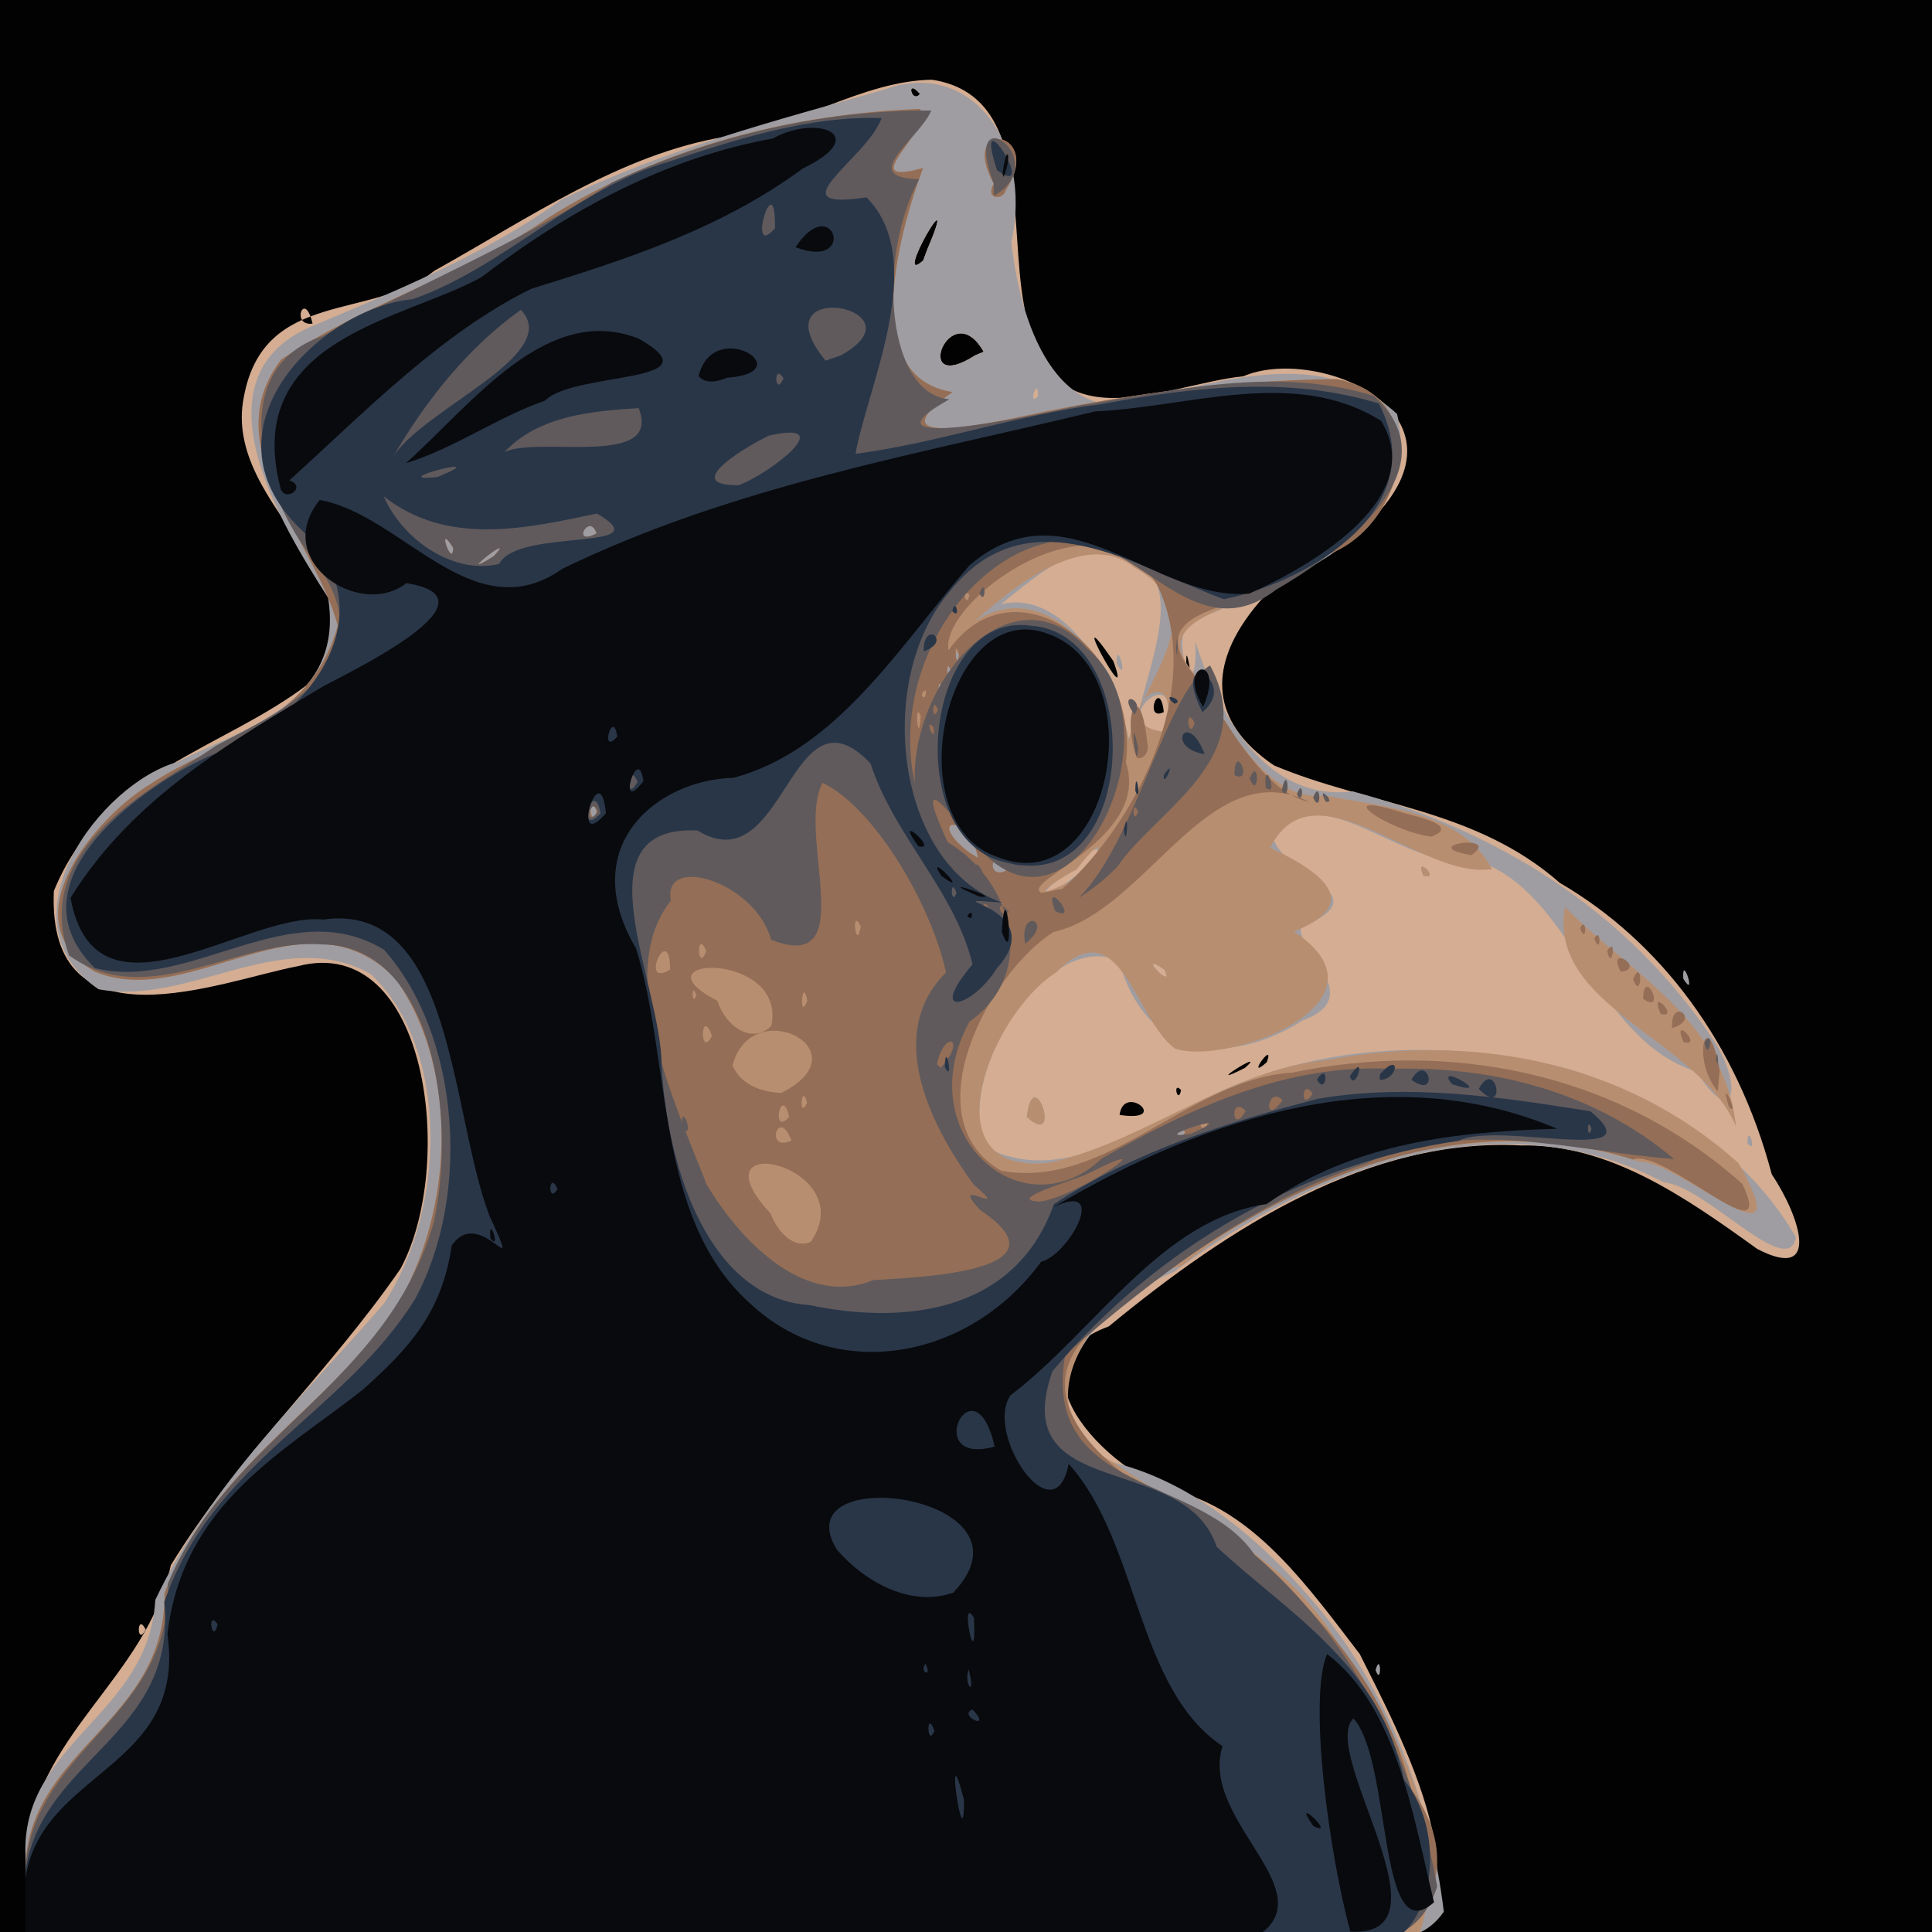 <?xml version="1.0" encoding="UTF-8" standalone="no"?>
<svg
   xmlns:dc="http://purl.org/dc/elements/1.1/"
   xmlns:cc="http://creativecommons.org/ns#"
   xmlns:rdf="http://www.w3.org/1999/02/22-rdf-syntax-ns#"
   xmlns:svg="http://www.w3.org/2000/svg"
   xmlns="http://www.w3.org/2000/svg"
   xmlns:sodipodi="http://sodipodi.sourceforge.net/DTD/sodipodi-0.dtd"
   xmlns:inkscape="http://www.inkscape.org/namespaces/inkscape"
   sodipodi:docname="plague_doctor.svg"
   height="100%"
   width="100%"
   inkscape:version="0.48.4 r9939"
   version="1.1"
   id="svg2"
   viewBox="0 0 512 512">
  <sodipodi:namedview
     pagecolor="#ffffff"
     bordercolor="#666666"
     borderopacity="1"
     objecttolerance="10"
     gridtolerance="10"
     guidetolerance="10"
     inkscape:pageopacity="0"
     inkscape:pageshadow="2"
     inkscape:window-width="1185"
     inkscape:window-height="1030"
     id="namedview44"
     showgrid="false"
     inkscape:zoom="0.23046875"
     inkscape:cx="47.796986"
     inkscape:cy="610.58696"
     inkscape:window-x="100"
     inkscape:window-y="100"
     inkscape:window-maximized="0"
     inkscape:current-layer="svg2" />
  <defs
     id="defs46">
    <filter
       color-interpolation-filters="sRGB"
       inkscape:menu-tooltip="Increase or decrease lightness and contrast"
       inkscape:menu="Color"
       inkscape:label="Lightness-Contrast"
       height="1"
       width="1"
       y="0"
       x="0"
       id="filter3108">
      <feFlood
         flood-color="rgb(0,0,0)"
         flood-opacity="1"
         result="result1"
         id="feFlood3110" />
      <feBlend
         result="result2"
         mode="normal"
         in2="SourceGraphic"
         id="feBlend3112" />
      <feComposite
         result="result3"
         operator="arithmetic"
         k2="1"
         in2="SourceGraphic"
         id="feComposite3114" />
      <feComposite
         operator="in"
         in2="SourceGraphic"
         id="feComposite3116" />
    </filter>
  </defs>
  <rect
     y="-1.911"
     x="-3.068"
     height="518.513"
     width="516.979"
     id="rect3171"
     style="opacity:0.99;fill:#000000;fill-opacity:1;fill-rule:nonzero;stroke:none" />
  <g
     id="g3014"
     transform="matrix(0.758,0,0,0.934,621.476,35.852)">
    <path
       style="fill:#d4ad92"
       d="m -810.966,487.966 c 2.661,-34.222 42.225,-49.831 50.794,-82.237 23.5,-31.032 55.222,-54.651 80.264,-84.073 19.567,-29.251 9.781,-95.521 -35.849,-85.903 -27.155,4.221 -87.651,24.507 -85.311,-21.311 17.187,-34.203 59.328,-40.199 89.157,-58.894 30.613,-28.616 -30.861,-49.297 -22.689,-81.49 7.146,-30.576 44.956,-21.4 66.489,-35.575 33.096,-14.939 65.253,-33.187 101.861,-38.089 24.759,-2.519 47.731,-15.856 72.209,-16.157 34.73,4.299 26.668,40.276 32.219,64.264 7.411,40.667 48.949,22.143 76.667,19.875 24.715,-8.7 80.732,9.545 46.409,39.36 -28.02,10.452 -82.149,45.501 -35.72,71.057 33.221,11.382 70.184,12.108 99.947,33.348 35.194,16.601 61.941,45.494 74.068,82.655 9.708,11.763 17.545,30.732 -5.083,21.19 -25.492,-14.916 -52.006,-29.871 -82.568,-29.359 -52.808,-2.249 -101.453,22.805 -144.136,51.336 -38.64,11.396 3.355,44.227 25.791,47.291 26.275,6.417 44.278,26.952 61.968,45.692 12.912,21.08 49.836,75.81 6.55,81.891 -25.834,-3.643 -51.294,-3.248 -77.213,-2.119 -131.94,0.607 -263.881,0.051 -395.822,0.246 0,-7.667 0,-15.333 0,-23 z m 42,-64 c -3.195,-5.177 -3.195,5.177 0,0 z m 340.502,-146.004 c 18.32,2.265 1.471,-9.251 -4.4e-4,0 l 4.4e-4,0 z m 21.498,-7.055 c -3.164,-2.749 -1.047,4.379 0,0 z m 22.375,-6.32 c 8.691,-6.204 -16.72,6.916 0,0 z m 7.596,-1.582 c 3.103,-6.822 -7.989,5.786 0,0 z m -36.002,-99.348 c -1.422,-10.235 -7.212,2.903 0,0 z m -17.62,-14.435 c -18.253,-21.54 7.702,17.36 0,0 z m 26.588,1.494 c -2.738,-12.561 0.502,18.871 0,0 z m -71.937,-89.29 c -11.655,-16.615 -25.837,12.929 -2.896,0.975 l 1.542,-0.519 1.354,-0.456 z m -234.649,-7.987 c -2.842,-9.958 -7.75,0.846 0,0 z m 214.811,-20.819 c 12.612,-23.981 -12.617,11.198 -1.31,2.893 l 0.671,-1.482 0.639,-1.411 z m -2.431,-44.346 c -5.071,-4.814 -3.029,2.968 0,0 z"
       id="path3028"
       inkscape:connector-curvature="0" />
    <path
       style="fill:#9f9da1"
       d="m -810.966,488.466 c -1.978,-32.311 43.262,-40.203 45.36,-72.884 19.895,-33.929 51.856,-57.653 79.926,-84.076 21.314,-26.023 23.633,-71.933 -4.677,-93.567 -30.904,-13.908 -63.376,9.254 -95.083,4.359 -35.312,-19.403 0.691,-58.486 27.668,-64.485 20.909,-8.976 58.589,-16.2 52.589,-46.574 -16.423,-20.904 -47.357,-61.722 -6.735,-76.673 30.218,-10.429 60.536,-20.194 88.367,-36.304 36.345,-14.372 74.835,-22.417 112.741,-31.2 29.561,-9.025 52.161,14.462 44.524,43.244 3.458,26.255 18.27,55.296 51.231,43.529 27.125,-5.284 59.641,-12.799 83.618,5.261 9.547,34.542 -39.611,47.133 -64.737,56.534 -20.156,-3.489 -4.509,33.593 -5.806,8.044 9.469,24.13 26.804,45.265 55.051,42.496 48.178,10.469 96.082,32.976 127.315,72.068 9.44,13.338 4.732,23.006 -7.007,7.487 -36.291,-9.29 -43.503,-51.749 -77.821,-60.135 -23.365,4.274 -54.964,-25.722 -70.416,-6.344 4.649,11.917 38.271,15.789 9.815,25.508 -1.784,6.763 23.393,19.686 0.415,26.467 -24.026,12.397 -53.904,12.137 -64.025,-16.843 -23.422,-9.482 -57.256,30.38 -46.96,52.566 26.299,11.608 54.323,-5.406 79.036,-14.346 39.472,-15.623 84.173,-16.037 125.379,-7.617 29.909,7.694 60.948,22.335 79.195,47.658 -2.615,12.55 -31.806,-14.675 -46.154,-15.533 -56.644,-24.075 -121.024,-4.761 -171.326,25.408 -21.749,6.792 -54.116,31.195 -26.712,53.151 30.98,4.273 58.89,23.223 80.673,45.571 21.561,22.453 35.971,52.53 40.414,82.814 -11.605,13.624 -32.532,4.847 -48.568,6.919 -149.097,0 -298.194,0 -447.291,0 0,-7.5 0,-15 0,-22.5 z m 585,-231.559 c -3.164,-2.749 -1.047,4.379 0,0 z m -4,-4.941 c -1.8,-4.414 -1.557,3.997 0,0 z m -182.896,-15.296 c -10.584,-5.737 4.127,6.749 0,0 z m -35.57,-23.89 c 14.973,-7.7 17.239,-17.072 1.613,-2.91 -1.157,-0.514 -14.997,8.954 -1.613,2.91 z m 23.443,-28.314 c -3.82,-23.956 34.221,-65.403 -12.866,-66.221 -16.068,-0.492 -40.18,23.706 -42.053,18.741 34.327,-20.288 61.713,34.937 54.919,47.48 z m -4.518,-34.567 c -0.13,-8.028 4.624,6.67 0,0 z m 17.291,19.436 c 7.222,-23.239 -23.924,-1.222 0,0 z m -44.75,-95.311 c 0.007,-6.264 -3.833,3.454 0,0 z m -19,-12.599 c -11.655,-16.615 -25.837,12.929 -2.896,0.975 l 1.542,-0.519 1.354,-0.456 z m -19.839,-28.807 c 12.612,-23.981 -12.617,11.198 -1.31,2.893 l 0.671,-1.482 0.639,-1.411 z m -2.431,-44.346 c -5.071,-4.814 -3.029,2.968 0,0 z M -338.966,435.466 c 1.959,-5.544 2.172,4.955 0,0 z m 130,-149.441 c -0.007,-6.264 3.833,3.454 0,0 z m -251.96,-7.511 c 2.44,-16.182 12.794,9.5 0,0 z m 229.544,-39.191 c -0.621,-7.672 4.954,6.371 0,0 z m -90.86,-29.243 c -3.494,-6.441 6.4,1.491 0,0 z"
       id="path3026"
       inkscape:connector-curvature="0" />
    <path
       style="fill:#b88e70"
       d="m -810.966,490.606 c 2.151,-33.153 49.1,-40.607 48.6,-76.963 15.843,-33.909 51.046,-49.637 75.796,-74.834 24.57,-26.867 29.429,-71.111 5.007,-99.467 -31.821,-26.441 -71.245,9.34 -105.188,-2.03 -30.636,-14.751 0.908,-44.159 19.375,-53.187 22.954,-12.594 55.958,-16.813 65.575,-44.98 -7.653,-24.046 -43.356,-50.835 -19.713,-75.555 29.796,-16.28 64.08,-23.65 93.91,-40.51 39.882,-20.055 85.153,-29.222 129.42,-30.549 3.935,6.869 -23.389,22.224 1.005,16.752 -9.601,21.047 -21.499,59.662 10.312,63.56 -31.972,18.594 24.487,6.576 37.555,4.743 31.993,-5.103 64.551,-8.137 96.766,-8.408 36.646,5.536 22.08,45.918 -7.009,50.368 -11.721,14.899 -64.604,13.844 -42.106,33.85 5.215,4.764 22.038,36.562 44.874,33.894 19.295,3.279 47.629,4.164 58.523,20.889 -24.519,3.415 -62.24,-30.95 -77.537,-6.008 16.904,6.365 33.597,15.576 8.287,23.745 37.073,19.918 -23.036,38.283 -41.598,33.224 -13.949,-8.231 -19.097,-40.005 -41.472,-21.636 -23.285,11.876 -45.431,57.944 -2.398,54.014 33.485,-6.033 62.81,-26.53 97.331,-29.181 49.078,-7.423 102.853,-0.464 143.671,29.378 22.07,31.986 -20.083,-0.44 -34.57,-0.48 -54.572,-14.149 -113.776,-0.78 -160.373,29.65 -26.21,4.854 -60.329,40.051 -23.282,55.864 27.602,16.024 60.549,25.479 79.544,53.179 18.161,21.863 39.86,51.663 26.645,81.111 -162.307,-0.498 -324.634,0.184 -486.95,-0.073 -10e-6,-6.787 10e-6,-13.573 0,-20.36 z m 405.5,-207.84 c -5.534,-3.436 -6.469,7.984 0,0 z m -7.396,-46.096 c -10.584,-5.737 4.127,6.749 0,0 z m -35.57,-23.89 c 11.525,-3.811 19.039,-19.456 4.83,-4.363 -2.688,0.729 -19.639,9.741 -4.83,4.363 z m -14.534,-2.814 c -1.8,-4.414 -1.557,3.997 0,0 z m -5.27,-1.25 c -7.612,-8.247 -7.948,3.552 0,0 z m -9.73,-3.683 c -2.979,-12.913 -18.911,-11.583 -3.267,-1.668 l 3.267,1.668 z m -133.25,-13.317 c -3.709,-5.562 -2.168,5.806 0,0 z m 185.728,-5.485 c -8.516,-25.88 37.292,-47.457 2.188,-63.616 -19.7,-12.907 -50.653,11.872 -56.388,15.665 31.779,-17.801 62.779,26.832 53.329,49.763 l 0.705,-1.466 0.166,-0.346 z m -66.478,-0.265 c -2.2,-4.488 -2.2,4.488 0,0 z m -1,-5.5 c -2.249,-5.972 -2.249,5.972 0,0 z m 80.847,-11.156 c 5.896,-24.683 -24.636,-1.722 0,0 z m -78.347,-12.344 c -1.8,-4.414 -1.557,3.997 0,0 z m 3,-5 c -1.8,-4.414 -1.557,3.997 0,0 z m 3,-4 c -1.8,-4.414 -1.557,3.997 0,0 z m -162.814,-28.513 c 9.256,-7.974 -15.561,7.9 0,0 z m -14.145,-2.42 c -6.299,-8.04 -0.17,6.409 0,0 z m 50.1,-4.067 c -2.513,-6.25 -9.182,3.96 0,0 z m 398.359,168.21 c -13.114,-24.915 -66.136,-33.89 -59.751,-62.235 21.166,18.012 55.82,31.689 59.751,62.235 z m -8.177,-18.877 c -2.404,-8.927 -3.681,7.268 0,0 z m -239.784,16.215 c 2.44,-16.182 12.794,9.5 0,0 z m 138.684,-68.434 c -3.494,-6.441 6.4,1.491 0,0 z M -472.47,13.716 c -12.654,-18.895 18.055,-15.187 4.24,1.755 -0.628,2.937 -7.478,2.971 -4.24,-1.755 z"
       id="path3024"
       inkscape:connector-curvature="0" />
    <path
       style="fill:#946e56"
       d="m -810.966,490.606 c 2.151,-33.153 49.1,-40.607 48.6,-76.963 15.843,-33.909 51.046,-49.637 75.796,-74.834 24.57,-26.867 29.429,-71.111 5.007,-99.467 -31.821,-26.441 -71.245,9.34 -105.188,-2.03 -30.636,-14.751 0.908,-44.159 19.375,-53.187 22.954,-12.594 55.958,-16.813 65.575,-44.98 -7.653,-24.046 -43.356,-50.835 -19.713,-75.555 29.796,-16.28 64.08,-23.65 93.91,-40.51 39.882,-20.055 85.153,-29.222 129.42,-30.549 3.935,6.869 -23.389,22.224 1.005,16.752 -9.601,21.047 -21.499,59.662 10.312,63.56 -31.972,18.594 24.487,6.576 37.555,4.743 31.997,-5.104 64.561,-8.138 96.78,-8.408 36.872,5.678 21.744,46.016 -7.209,50.724 -12.526,15.951 -66.419,10.602 -42.131,33.788 4.784,2.963 20.696,32.476 39.783,35.469 -35.19,-14.235 -56.805,30.999 -89.472,36.893 -22.632,11.624 -49.792,53.03 -18.279,67.752 36.936,5.448 65.688,-26.048 101.713,-27.852 53.783,-9.024 112.56,-0.935 157.446,31.621 12.403,21.548 -27.854,-10.548 -38.349,-6.963 -65.234,-17.213 -132.242,9.843 -185.638,46.153 -37.952,24.058 17.777,51.677 40.292,57.367 27.773,18.985 57.505,41.003 67.619,74.748 27.641,30.722 -12.197,54.995 -40.79,41.835 -147.806,0.425 -295.612,0.189 -443.419,0.251 -3e-5,-6.787 5e-5,-13.573 -4e-5,-20.36 z m 274.576,-176.669 c 18.113,-21.707 -42.354,-32.739 -14.117,-8.017 2.381,5.068 8.045,10.259 14.117,8.017 z m -6.789,-28.721 c -4.707,-9.984 -9.457,3.647 0,0 z m 137.713,-2.45 c -5.534,-3.436 -6.469,7.984 0,0 z m 7.957,-2.87 c -5.083,-3.595 -2.091,5.862 0,0 z m -146.457,-1.395 c -2.848,-9.629 -6.555,5.958 0,0 z m 6.25,-3.952 c -1.862,-6.369 -3.206,5.251 0,0 z m -9.003,-2.833 c 29.459,-12.025 -10.48,-28.497 -17.082,-7.762 3.196,5.837 10.954,7.57 17.082,7.762 z m -24.247,-16.143 c -3.987,-8.901 -4.469,6.835 0,0 z m 20.75,-2.868 c 5.526,-21.565 -49.208,-19.798 -18.822,-7.106 2.725,7.25 12.072,12.472 18.822,7.106 z m 12.574,-7.142 c -1.814,-7.631 -3.019,6.436 0,0 z m -38.824,-1.598 c -1.8,-4.414 -1.557,3.997 0,0 z m -9.13,-7.25 c -0.136,-14.147 -11.175,5.611 0,0 z m 12.63,-5.25 c -3.503,-6.836 -3.205,6.789 0,0 z m 54,-7.059 c -3.636,-5.9 -1.475,7.982 0,0 z m 70.534,-10.627 c 24.647,-17.764 50.23,-56.115 33.451,-85.641 -19.965,-29.616 -76.644,4.144 -73.266,17.988 22.85,-26.283 66.698,-0.533 62.021,31.872 8.677,21.528 -37.249,33.665 -29.617,36.958 l 3.23,-0.459 4.18,-0.718 0,0 z m 25.892,-37.256 c -5.419,-12.83 1.4,-22.992 3.782,-4.043 0.878,2.33 -1.51,5.03 -3.782,4.043 z m -43.425,37.442 2.444,2.571 -2.444,-2.571 z m -1.951,-5.441 c -5.619,-7.746 -7.371,3.269 0,0 z m -10.049,-3.493 c -2.979,-12.913 -18.911,-11.583 -3.267,-1.668 l 3.267,1.668 z m -133.25,-13.317 c -3.709,-5.562 -2.168,5.806 0,0 z m 119.25,-5.75 c -2.2,-4.488 -2.2,4.488 0,0 z m -1,-5.5 c -2.249,-5.972 -2.249,5.972 0,0 z m -5.015,-15.75 c -2.5,-4.888 -0.765,9.945 0,0 z m 1.822,-7.276 c -3.185,0.983 0.14,4.016 0,0 z m 5.693,-0.474 c -1.8,-4.414 -1.557,3.997 0,0 z m 3,-5 c -1.8,-4.414 -1.557,3.997 0,0 z m 2.862,-4.5 c -1.895,-6.033 -1.209,5.402 0,0 z m 3.638,-17.059 c -3.164,-2.749 -1.047,4.379 0,0 z m -166.314,-10.954 c 9.256,-7.974 -15.561,7.9 0,0 z m -14.145,-2.42 c -6.299,-8.04 -0.17,6.409 0,0 z m 50.1,-4.067 c -2.513,-6.25 -9.182,3.96 0,0 z m 395.89,162.707 c -3.809,-10.184 4.216,3.491 0,0 z m -3.892,-4.401 c -9.583,-9.175 -3.591,-25.486 0.67,-5.908 l -0.67,5.908 z m -11.973,-13.973 c -4.439,-8.333 7.168,1.623 0,0 z m -4,-4 c -0.706,-9.126 10.449,-2.447 0,0 z m -4,-4 c -4.439,-8.333 7.168,1.623 0,0 z m -6.132,-4.278 c 0.241,-9.688 8.415,4.719 0,0 z m -3.534,-5.555 c 3.503,-6.836 3.205,6.789 0,0 z m -4.31,-2.143 c -5.218,-8.325 9.231,-0.743 0,0 z m -4.69,-5.94 c 3.639,-4.577 1.447,6.46 0,0 z m -4.5,-3.417 c 2.382,-3.982 2.366,5.303 0,0 z m -5,-3 c 2.382,-3.982 2.366,5.303 0,0 z m -38,-20.713 c -20.263,-2.775 11.269,-6.369 0,0 z m -13.973,-5.243 c -15.043,-1.568 -37.22,-13.924 -9.217,-6.619 2.511,0.619 19.775,3.388 9.217,6.619 z M -472.47,13.716 c -12.654,-18.895 18.055,-15.187 4.24,1.755 -0.628,2.937 -7.478,2.971 -4.24,-1.755 z"
       id="path3022"
       inkscape:connector-curvature="0" />
    <path
       style="fill:#605a5c"
       d="m -810.966,491.095 c 3.57,-33.933 51.179,-42.362 49.752,-80.134 21.807,-42.357 76.928,-56.524 92.971,-102.564 8.159,-29.67 -0.215,-78.622 -38.915,-78.799 -29.571,-1.982 -60.708,19.321 -88.601,3.098 -13.559,-31.09 30.047,-47.495 51.554,-59.584 23.099,-9.79 60.654,-23.551 34.298,-52.39 -18.555,-18.233 -31.456,-54.422 2.751,-63.724 33.794,-14.734 68.927,-26.528 101.567,-43.722 35.504,-13.293 73.379,-20.488 111.321,-20.31 -4.405,8.299 -26.071,19.002 -4.317,19.516 -15.145,23.218 -10.893,61.182 10.665,62.404 -35.219,15.92 31.982,4.237 44.446,1.946 34.148,-4.485 69.969,-11.421 103.832,-2.897 29.816,21.502 -15.749,46.377 -34.194,55.047 -30.73,19.224 -51.285,-21.023 -80.71,-13.161 -29.568,5.915 -53.746,37.685 -45.513,67.937 -1.369,-29.172 34.093,-61.79 60.336,-38.047 32.515,21.548 -2.959,85.221 -36.068,58.125 -8.635,-8.108 -26.764,-28.089 -12.779,-3.245 21.798,10.425 32.396,36.453 7.597,50.955 -21.227,31.523 18.218,60.164 46.293,38.779 31.896,-14.783 65.281,-26.907 100.968,-25.448 34.449,-0.812 70.241,5.887 99.108,25.588 -35.933,-2.164 -72.811,-11.926 -107.882,1.34 -38.387,10.349 -72.719,31.452 -104.953,54.143 -8.719,39.588 47.438,34.148 66.141,56.784 31.75,21.877 55.771,56.55 63.872,94.189 -11.836,28.96 -53.49,7.899 -78.358,13.757 -138.393,0.753 -276.788,0.035 -415.182,0.287 -3e-5,-6.624 5e-5,-13.247 -4e-5,-19.871 z m 296.324,-166.264 c 13.717,-0.745 70.458,-2.033 37.44,-19.887 -11.972,-10.419 12.198,2.876 -2.319,-7.26 -15.497,-17.242 -30.937,-42.883 -9.628,-60.154 -5.419,-20.131 -25.648,-47.079 -43.132,-53.79 -9.579,14.061 13.969,54.688 -17.998,44.524 -5.697,-16.736 -38.291,-24.301 -35.032,-11.132 -20.293,20.635 1.862,58.297 12.479,80.578 12.864,17.436 35.333,34.826 58.189,27.122 z m -66.727,-42.709 c -1.016,-9.564 4.987,3.008 0,0 z m 124.903,20.422 c 12.441,-0.882 46.841,-20.147 17.271,-8.06 -2.596,1.397 -30.289,7.623 -17.271,8.06 z m 52.982,-19.236 c 21.07,-7.772 -17.891,2.22 0,0 z m 19.093,-6.464 c -5.511,-4.85 -5.059,7.303 0,0 z m 12.925,-3.08 c -5.386,-4.539 -7.142,8.19 0,0 z m 10.5,-1.8 c -3.921,-4.99 -4.476,5.586 0,0 z m -130,-7.405 c 9.269,-8.375 1.274,-10.953 -1.359,-0.958 l 1.359,0.958 0,3e-5 z m 12.811,-17.634 c 7.866,-4.587 -12.315,8.8 0,0 z m 10.92,-26.654 c -5.071,-4.814 -3.029,2.968 0,0 z m -6.731,-0.69 c -2.508,-4.365 -3.742,2.849 0,0 z m -137,-27.45 c -1.793,-5.762 -5.364,5.029 0,0 z M -493.509,167.897 c -3.723,-3.01 1.008,5.759 0,0 z m 1.543,-4.931 c -2.2,-4.488 -2.2,4.488 0,0 z m -155.314,-43.513 c 9.256,-7.974 -15.561,7.9 0,0 z m -14.145,-2.42 c -6.299,-8.04 -0.17,6.409 0,0 z m 50.1,-4.067 c -2.513,-6.25 -9.182,3.96 0,0 z m 391.438,149.583 c 0.195,-5.346 1.355,3.188 0,0 z m -4.079,-5.167 c 3.639,-4.577 1.447,6.46 0,0 z m -237.529,-28.003 c -2.325,-10.42 10.605,-6.59 0,0 z m 10.529,-9.259 c -4.874,-10.527 9.364,3.798 0,0 z m 8.325,-3.813 c 20.005,-16.26 30.285,-58.359 45.819,-65.872 17.584,26.46 -18.806,40.905 -32.378,57.046 -4.104,3.469 -8.648,6.403 -13.441,8.826 z m 20.675,-24.342 c -2.2,-4.488 -2.2,4.488 0,0 z m 19.75,-25.25 c -3.709,-5.562 -2.168,5.806 0,0 z m -76.75,41.75 c -0.077,-6.586 8.21,10.422 0,0 z m 122.583,-19.366 c -3.792,-5.639 4.193,0.642 0,0 z m -4.416,-1.134 c 2.659,-5.979 3.138,5.172 0,0 z m -5.667,-1 c 2.366,-5.303 2.382,3.982 0,0 z m -5.312,-1.062 c 2.091,-8.394 3.292,3.967 0,0 z m -5.591,-0.781 c -1.016,-9.564 4.987,3.008 0,0 z m -5.597,-2.656 c 3.503,-6.836 3.205,6.789 0,0 z m -5.333,-0.925 c 0.073,-9.914 6.879,2.8 0,0 z m -33.667,-7.575 c -3.247,-13.125 -0.635,8.678 0,0 z m -1.271,-9.604 c -6.434,-7.068 3.902,-4.52 0,0 z m 14.523,-18.896 c 0.759,-8.439 0.564,7.216 0,0 z m -68.752,-15.5 c 2.366,-5.303 2.382,3.982 0,0 z m 4.996,-116.25 c -11.996,-25.811 21.699,-6.473 0.047,3.44 l -0.047,-3.44 z"
       id="path3020"
       inkscape:connector-curvature="0" />
    <path
       style="fill:#293648"
       d="m -810.966,492.59 c 5.497,-32.19 53.074,-38.49 48.517,-76.444 16.904,-39.841 62.619,-53.297 87.662,-85.923 19.82,-29.745 15.557,-74.985 -10.827,-99.124 -32.928,-16.306 -67.601,11.973 -101.116,5.204 -31.275,-25.04 18.826,-52.816 40.968,-60.495 28.825,-6.868 64.78,-38.628 30.806,-64.201 -36.217,-28.661 7.927,-62.82 39.313,-65.093 31.716,-8.928 57.501,-31.774 90.023,-39.14 24.011,-6.493 49.112,-12.932 73.945,-12.269 -4.761,11.347 -37.934,26.521 -5.267,22.507 21.941,17.805 0.298,53.7 -3.847,72.776 28.833,-3.073 57.116,-11.21 86.2,-14.14 31.939,-4.806 65.044,-8.04 96.775,-0.134 20.171,31.754 -29.486,51.658 -54.216,55.511 -30.633,-9.14 -68.182,-30.26 -95.796,-2.222 -26.627,25.287 -18.783,77.723 18.277,88.305 -27.783,-1.678 18.106,0.669 -1.822,18.652 -9.057,11.631 -24.505,14.102 -8.483,-1.137 -6.353,-21.029 -27.317,-36.176 -35.708,-57.01 -28.15,-23.948 -29.666,34.351 -60.468,19.045 -42.427,-1.656 -12.685,42.993 -12.552,66.534 1.908,30.076 17.103,66.357 51.792,68.132 30.005,5.159 71.312,3.579 85.363,-28.651 28.298,-15.095 60.847,-23.233 92.225,-29.877 31.71,-4.467 63.844,-0.537 95.34,3.528 23.351,15.641 -32.896,2.702 -46.013,8.373 -52.328,6.175 -103.983,28.657 -142.033,65.34 -16.343,37.433 46.255,22.551 57.386,49.851 24.483,18.636 57.474,33.432 65.441,66.015 19.784,19.893 5.826,58.991 -25.129,44.224 -152.208,0.433 -304.507,0.184 -456.755,0.239 0,-6.125 0,-12.251 0,-18.376 z m 547.5,-210.624 c -1.8,-4.414 -1.557,3.997 0,0 z m -222,-67 c -2.306,-5.243 -2.092,4.385 0,0 z m -124.437,-22.576 c -2.547,-10.875 -8.699,7.612 0,0 z m 12.937,-8.924 c -3.815,-7.024 -4.745,6.953 0,0 z m -48.361,-61.87 c 6.355,-10.367 57.397,-3.266 34.141,-14.268 -24.551,4.171 -52.166,9.416 -74.58,-4.897 7.332,13.266 25.459,22.269 40.439,19.165 z m 83.611,-22.307 c 10.392,-2.957 35.877,-18.737 10.695,-14.072 -4.947,1.798 -32.429,14.209 -10.695,14.072 z m -105.25,-2.323 c 22.11,-7.276 -20.254,1.669 0,0 z m -15.835,-5.25 c 9.806,-13.863 60.109,-29.335 45.013,-42.196 -17.835,10.251 -33.212,25.484 -45.013,42.196 z m 39.335,-1.871 c 12.155,-4.571 55.208,4.71 46.848,-12.433 -15.598,0.8 -34.83,1.995 -46.848,12.433 z m 97.5,-20.879 c -3.606,-4.848 -3.078,5.714 0,0 z m 19.971,-6.485 c 30.395,-13.632 -29.659,-22.65 -5.258,1.47 l 5.258,-1.47 z M -548.933,26.378 c 0.288,-19.011 -10.304,9.585 0,0 z m 246.063,244.205 c 6.047,-9.286 10.178,8.519 0,0 z m -9.347,-1.338 c -6.923,-6.824 16.46,4.375 0,0 z m -47.25,-1.279 c 4.444,-5.712 3.443,4.975 0,0 z m 33.018,0.029 c 5.656,-8.267 10.205,5.93 0,0 z m -21.518,-1.029 c 6.406,-7.741 1.841,5.074 0,0 z m 10.481,-0.511 c 7.397,-6.816 6.643,1.448 0.028,1.583 l -0.028,-1.583 z m -152.088,-2.071 c 0.179,-8.533 3.304,5.299 0,0 z m 21.107,-58.131 c -36.236,-6.295 -28.636,-71.024 8.532,-67.137 39.776,1.702 38.526,71.492 -2.486,68.017 -2.061,0.047 -4.038,-0.513 -6.046,-0.88 z m 41.5,-9.287 c 1.953,-7.579 0.988,6.946 0,0 z m 4,-10.941 c 0.081,-7.871 2.411,4.498 0,0 z m 10.02,-4.583 c 4.891,-5.71 -0.727,4.755 0,0 z m 14.23,-5.836 c -14.049,-1.825 -6.104,-13.004 0,0 z m -0.783,-11.915 c -11.873,-19.174 13.392,-9.059 0,0 z m -9.801,-2.392 c -5.558,-3.796 4.34,-0.874 0,0 z m -87.667,-14.883 c -0.143,-9.162 10.227,-2.819 0,0 z m 10,-11.391 c 1.047,-4.379 3.164,2.749 0,0 z M -471.333,9.889 c -8.978,-22.495 15.377,9.1 0,0 z"
       id="path3018"
       inkscape:connector-curvature="0" />
    <path
       style="fill:#090a0d"
       d="m -810.966,494.537 c 5.636,-30.718 56.334,-31.003 49.618,-69.295 5.395,-37.159 40.892,-51.708 68.356,-69.362 16.352,-11.867 27.691,-22.015 31.001,-40.821 10.12,-12.124 25.594,13.297 13.156,-8.613 -13.735,-29.532 -12.488,-89.176 -58.061,-83.917 -26.694,-2.266 -79.572,32.534 -88.329,-6.147 21.543,-28.394 56.767,-44.646 88.381,-60.053 11.674,-5.048 62.445,-24.965 29.017,-29.252 -16.114,10.335 -47.375,-6.29 -30.301,-23.601 28.885,4.132 53.654,37.422 84.891,19.51 59.618,-23.476 123.649,-32.352 186.197,-44.64 32.869,-1.17 69.938,-12.697 100.039,2.708 17.087,22.94 -28.128,42.489 -46.154,48.993 -33.445,2.321 -63.677,-31.829 -97.839,-7.979 -24.666,23.134 -46.345,52.403 -82.44,60.241 -27.133,0.543 -55.039,19.625 -34.096,48.371 12.479,32.591 6.553,76.521 39.762,100.672 30.26,23.153 76.945,15.966 101.887,-11.748 9.336,-1.668 24.16,-23.072 4.414,-15.545 53.84,-25.887 117.523,-42.331 175.95,-22.178 -34.635,0.854 -70.851,3.794 -101.543,21.378 -36.683,4.169 -59.987,35.994 -89.556,54.279 -9.2,10.846 15.393,40.382 20.351,19.427 24.64,22.097 23.496,63.701 53.804,80.111 -8.693,22.253 41.916,43.609 6.833,56.198 -46.535,-4.738 -94.1,-1.076 -141.059,-2.312 -94.759,-0.054 -189.518,0.067 -284.276,0.003 -10e-6,-5.476 1e-5,-10.953 -10e-6,-16.429 z m 328.1,-22.286 c -7.115,-22.088 0.227,19.193 0,0 z M -493.195,452.779 c -2.781,-6.773 -2.801,5.077 0,0 z m 13.323,-6.119 c -5.484,1.65 7.435,6.454 0,0 z m -1.376,-11.43 c -1.913,4.417 2.835,8.703 0,0 z m -15.062,-1.533 c -2.456,2.358 2.594,4.188 0,0 z m 16.951,-12.97 c -5.299,-7.54 1.055,18.013 0,0 z m -264.428,1.739 c -4.03,-4.436 -1.795,6.323 0,0 z m 257.168,-8.951 c 32.329,-27.756 -59.964,-37.698 -40.695,-12.23 10.426,9.78 26.46,16.312 40.695,12.23 z m 14.483,-41.456 c -7.157,-25.452 -26.043,5.896 0,0 z M -624.966,298.966 c -3.078,-5.714 -3.606,4.848 0,0 z m 16.927,-106.635 c -2.14,-17.263 -12.768,12.162 0,0 z m 13.1,-9.115 c -1.961,-11.244 -9.684,10.535 0,0 z m -9.158,-12.592 c -1.463,-8.475 -6.325,5.815 0,0 z m 256.31,339.057 c -7.389,-22.004 -14.794,-65.852 -8.144,-78.776 24.291,15.065 29.843,45.137 37.401,70.455 -19.845,14.388 -14.639,-40.117 -28.194,-52.181 -12.08,9.825 35.847,62.155 -1.062,60.503 z m -12.948,-29.97 c -8.512,-9.718 8.86,3.613 0,0 z M -648.423,313.035 c -0.917,-7.583 3.904,3.793 0,0 z m 178.791,-87.069 c 1.266,-18.57 4.948,12.027 0,0 z m -12.062,-4.604 c 2.625,-2.524 1.801,2.601 0,0 z m 4.229,-5.362 c -19.004,-6.583 9.703,1.126 0,0 z m -13.382,-5.91 c -6.231,-7.961 11.536,6.969 0,0 z m 19.702,-5.31 c -36.052,-9.816 -17.634,-74.832 18.18,-63.172 36.6,11.204 21.295,76.077 -18.18,63.172 z m -27.636,-3.03 c -9.571,-10.493 7.601,1.467 0,0 z m 99.506,-39.574 c -9.807,-13.182 8.267,-15.101 0,0 z M -721.894,99.878 c -13.386,-42.346 43.695,-47.522 70.337,-59.63 31.379,-19.479 65.207,-33.997 101.868,-39.331 15.144,-6.92 34.891,-1.105 10.505,8.492 -29.217,17.438 -62.422,25.928 -94.998,34.159 -31.405,12.549 -57.573,34.511 -84.534,54.337 6.558,1.895 -1.942,6.634 -3.177,1.973 z m 43.928,-6.85 c 23.566,-17.157 49.401,-45.673 81.532,-35.276 27.767,12.894 -22.608,9.122 -32.88,17.523 -16.632,4.704 -31.937,13.639 -48.652,17.753 z m 102.314,-24.687 c 5.196,-17.139 36.291,-1.127 9.973,0.452 -3.03,0.976 -7.242,2.027 -9.973,-0.452 z m 33.886,-36.575 c 13.186,-16.233 21.883,6.759 0,0 z m 72.379,-20.8 c 1.469,-9.647 3.45,-5.046 0.387,0.879 l -0.387,-0.879 z"
       id="path3016"
       inkscape:connector-curvature="0" />
  </g>
</svg>
